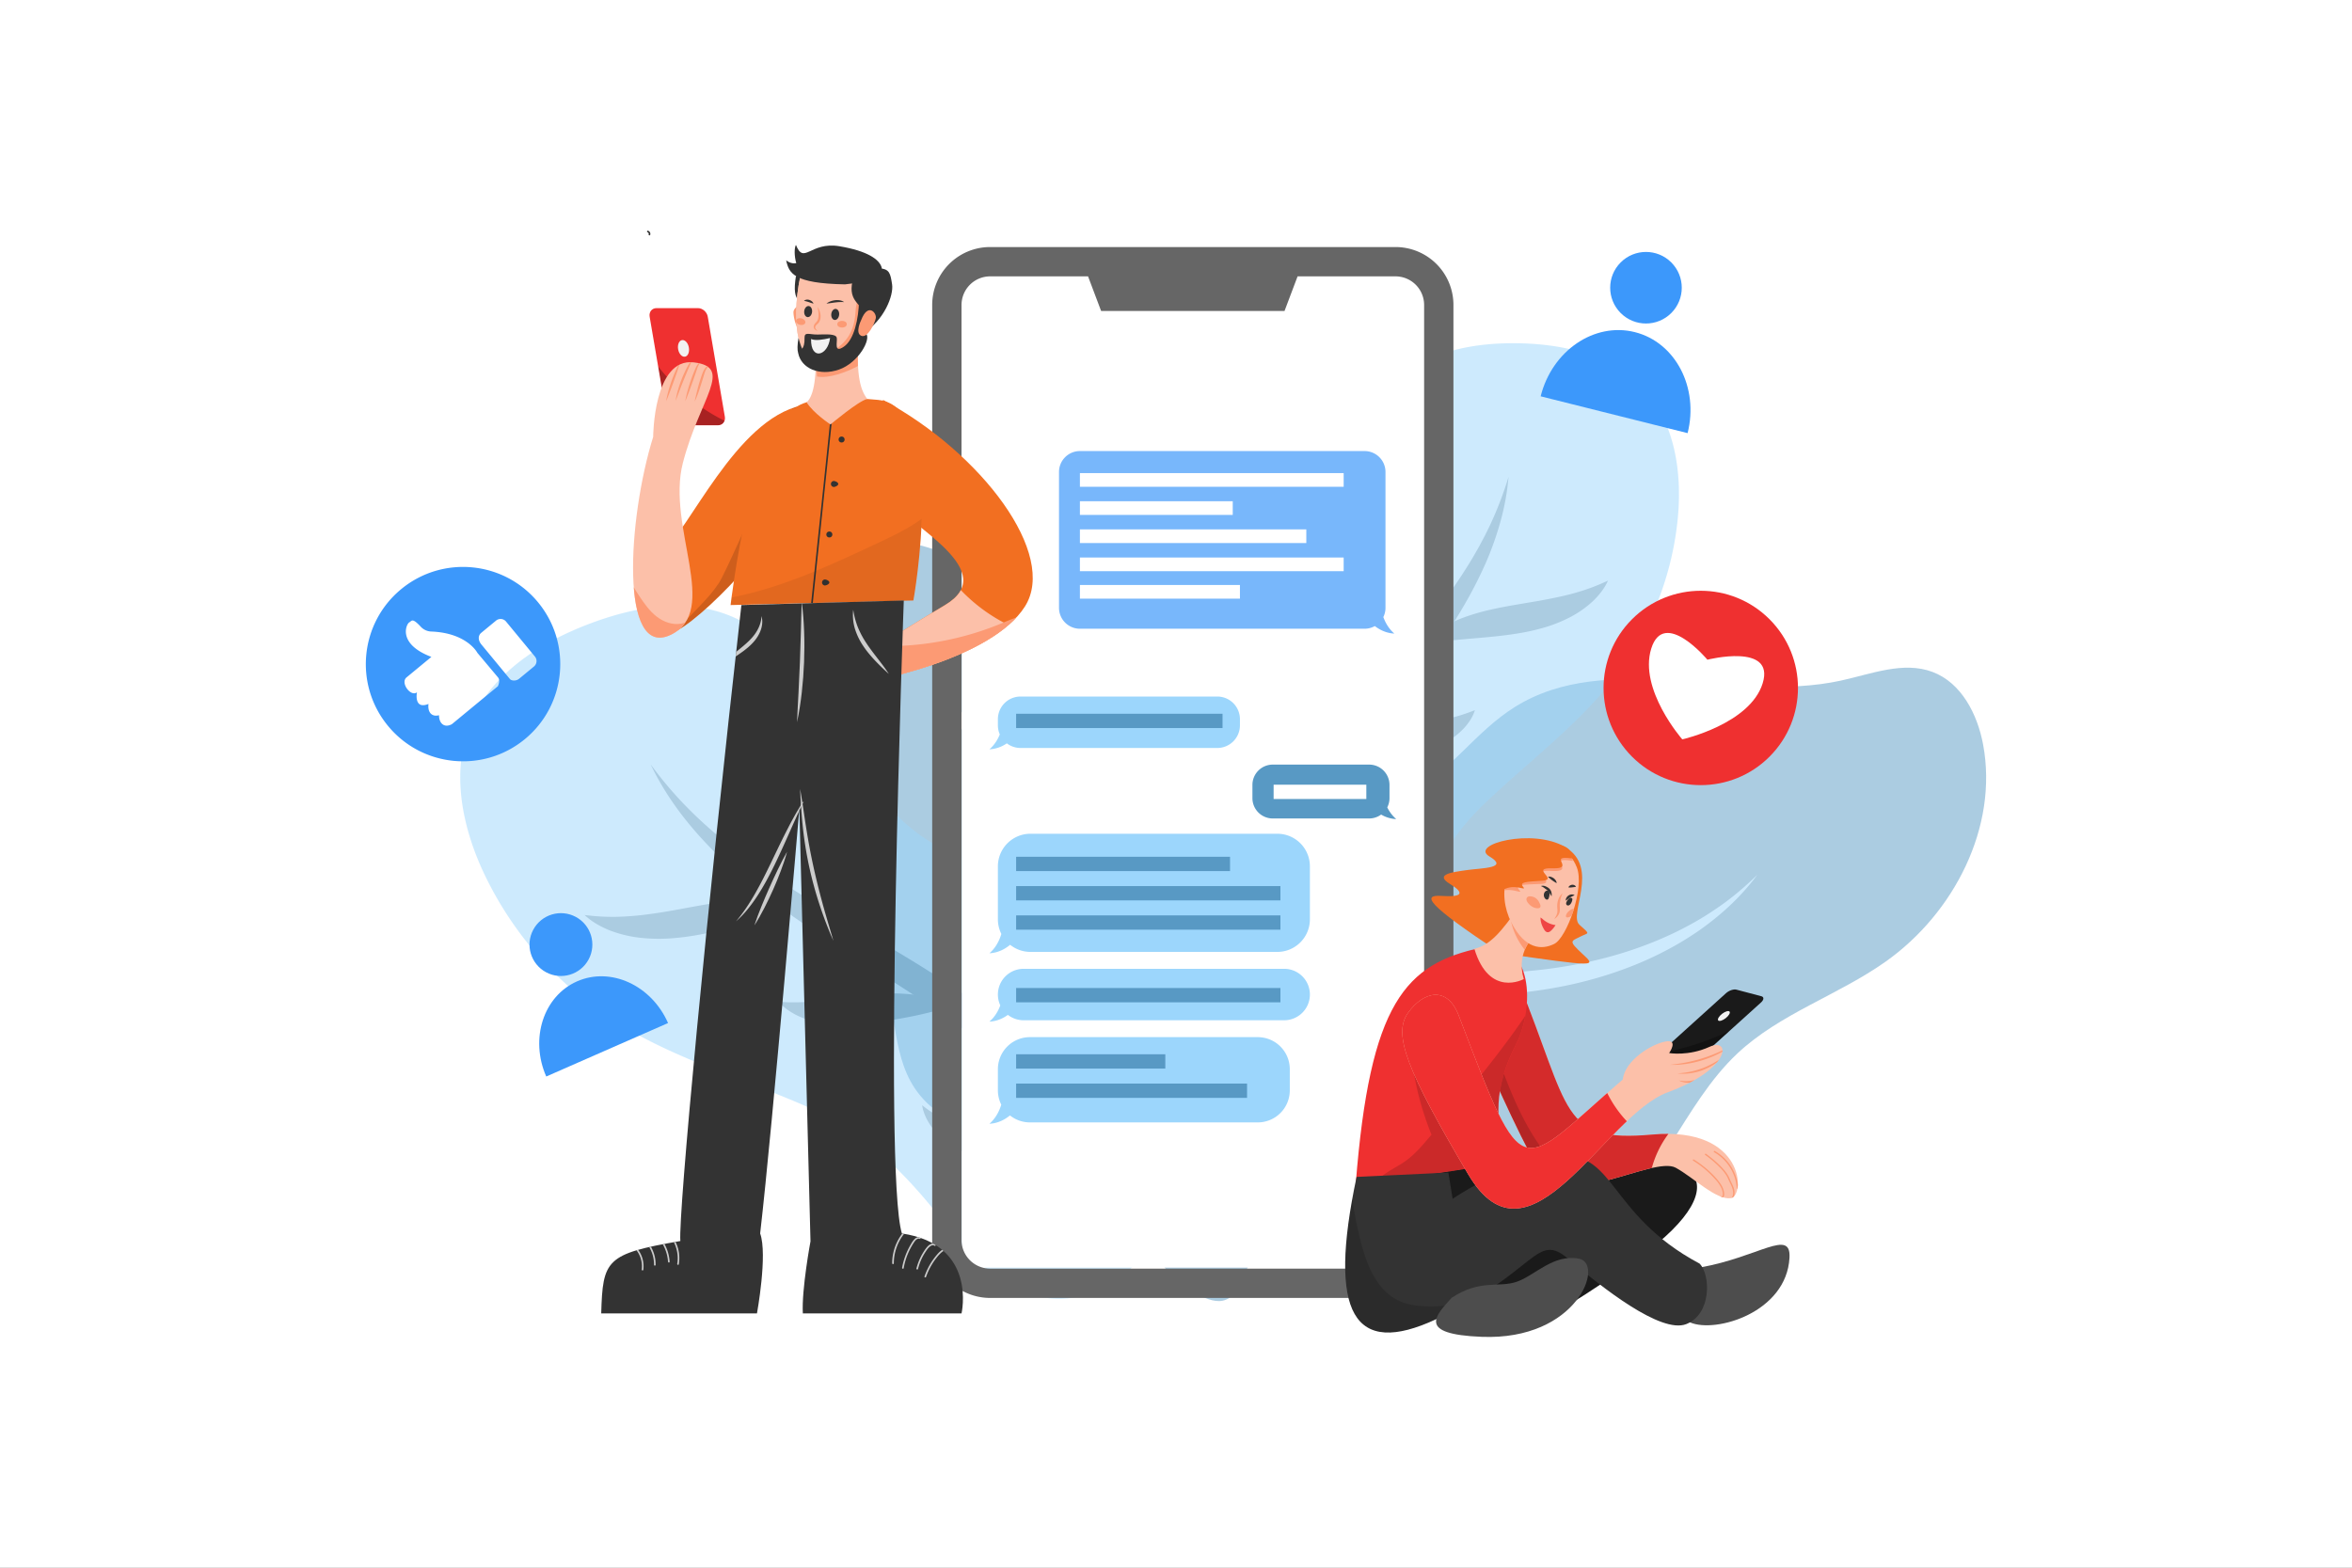 <svg xmlns="http://www.w3.org/2000/svg" xmlns:xlink="http://www.w3.org/1999/xlink" viewBox="0 0 4680 3120"><rect x="0" y="0" width="4680" height="3120" fill="#808080" stroke="none"/><defs><style>.cls-1{fill:none;}.cls-2{fill:#5899c4;}.cls-3{fill:#fcc0a9;}.cls-4{fill:#f26f21;}.cls-5{fill:#ef3030;}.cls-6{fill:#333;}.cls-7{fill:#9cd6fc;}.cls-8{fill:#1a1a1a;}.cls-9{opacity:0.6;}.cls-10{clip-path:url(#clip-path);}.cls-11{fill:#fff;}.cls-12{opacity:0.5;}.cls-13{clip-path:url(#clip-path-2);}.cls-14{clip-path:url(#clip-path-3);}.cls-15{clip-path:url(#clip-path-4);}.cls-16{fill:#006837;}.cls-17{clip-path:url(#clip-path-5);}.cls-18{fill:#666;}.cls-19{fill:#78b7fb;}.cls-20{clip-path:url(#clip-path-6);}.cls-21{opacity:0.3;}.cls-22{fill:#f2f2f2;}.cls-23{fill:#4d4d4d;}.cls-24{clip-path:url(#clip-path-7);}.cls-25{fill:#d42b2b;}.cls-26{fill:#fc9a74;}.cls-27{opacity:0.15;}.cls-28{clip-path:url(#clip-path-8);}.cls-29{clip-path:url(#clip-path-9);}.cls-30{clip-path:url(#clip-path-10);}.cls-31{clip-path:url(#clip-path-11);}.cls-32{fill:#ef4444;}.cls-33{clip-path:url(#clip-path-12);}.cls-34{clip-path:url(#clip-path-13);}.cls-35{clip-path:url(#clip-path-14);}.cls-36{clip-path:url(#clip-path-15);}.cls-37{clip-path:url(#clip-path-16);}.cls-38{opacity:0.07;}.cls-39{clip-path:url(#clip-path-17);}.cls-40{fill:#ccc;}.cls-41{fill:#3c98fb;}</style><clipPath id="clip-path"><rect class="cls-1" x="623.95" y="-2573.65" width="2926.82" height="1873.14"/></clipPath><clipPath id="clip-path-2"><path class="cls-2" d="M2371,2571.22c34.88,14.73,76.09,44.55,104.45-32.37,83-225.1,501.5,36.92,702.09-94.69,125.14-82.1,170.46-245.28,279.63-347.68,84.55-79.3,200.3-115.71,294.92-182.69,136-96.29,224.4-268,193.94-431.8-11.23-60.41-43.09-123-100.58-144.67-58.09-21.91-121.74,3.94-182.39,17.19-215.31,47-462.95-64.15-649.61,53-76.42,48-128.92,128.21-207.1,173.26-104.6,60.27-242.36,50.26-337.61,124.42-113,88-119.33,251.89-149,392-17.75,83.79-47.25,165.92-50.2,251.51S2297,2528.15,2371,2571.22Z"/></clipPath><clipPath id="clip-path-3"><path class="cls-2" d="M2445.37,2282.45c12.56-24.61,36.44-53-18.06-77.74-159.49-72.24,53.28-363.1-32-516-53.17-95.41-169.56-137-238.35-221.85-53.28-65.72-73.69-151.88-117.46-224.29-62.92-104.09-183.22-177.45-304.1-163.9-44.56,5-91.79,24.89-110.59,65.59-19,41.14-3.54,88.82,2.91,133.67,22.89,159.2-71.07,333.61,4.39,475.64,30.89,58.15,86.53,100.6,115.21,159.88,38.36,79.31,23.82,179.06,72.79,252.3,58.09,86.89,177.07,100.12,277.49,129.1,60.06,17.34,118.28,43.13,180.44,49.79s132-10.53,167.29-62.15Z"/></clipPath><clipPath id="clip-path-4"><path class="cls-7" d="M1921.36,2490.57c-101.69-140.67-189.36-233-319.23-289.63s-268.5-96.31-387.17-173.73a708.31,708.31,0,0,1-250.44-285.86c-45-94.09-68.19-206-28.19-302.36,40.72-98,138.51-160.71,237.88-198.09,88.7-33.37,189.31-51.14,277.26-15.83,183.35,73.63,220.67,328.48,383.74,440.05,88,60.24,203.19,71.33,289.4,134.19,76.27,55.61,120.17,144.57,155.56,232.08,45.14,111.62,81.65,234,54,351.2s-141,221.55-259.35,199.17c-59.24-11.2-108.82-50.63-153.43-91.19"/></clipPath><clipPath id="clip-path-5"><path class="cls-7" d="M2779.7,1932.65c41-146,85.09-248.05,174.52-333.61s191.13-159.82,265.12-259a618.61,618.61,0,0,0,119.25-309.79c8.57-90.71-6.13-189.47-67.94-256.4-62.91-68.14-162-90.06-254.69-90.78-82.78-.65-170.63,15.08-232.1,70.52-128.15,115.58-82,335.77-182.11,476.36-54.05,75.91-145.12,119.68-196.87,197.17-45.79,68.57-55,154.73-57.66,237.14-3.39,105.11,3.53,216.46,61.51,304.2s182.37,139.18,272.63,85.2c45.19-27,74-74.29,98.34-121"/></clipPath><clipPath id="clip-path-6"><path class="cls-8" d="M3357.56,2115.81l-49.68-13.15c-5.51-1.45-5.18-7,.74-12.32l125.85-113.75c5.91-5.35,15.18-8.5,20.69-7l49.69,13.14c5.51,1.46,5.18,7-.74,12.32l-125.85,113.75C3372.34,2114.11,3363.07,2117.26,3357.56,2115.81Z"/></clipPath><clipPath id="clip-path-7"><path class="cls-3" d="M3020.41,1951.37c105.94,260.22,83,323.15,267.53,306.6s185.14,122.64,155.91,126.64-73.27-40.65-109.39-60.53c-44.89-24.71-224.2,88.84-272,5.1s-102.83-213.47-126.19-264.8-23.53-99.08,6.84-118.79S3007.63,1920,3020.41,1951.37Z"/></clipPath><clipPath id="clip-path-8"><path class="cls-5" d="M2949.2,1885.73c102.49-17.83,104.45,120.31,67.61,192.21-43.93,85.74-43.93,152-16,233.57-208.84,38.69-274.51,35.6-303.18,45.08C2725.84,1995.69,2796.09,1917.64,2949.2,1885.73Z"/></clipPath><clipPath id="clip-path-9"><path class="cls-6" d="M2699.35,2342.29c-57.78,272.71-5.78,359.87,158.71,283,201.93-94.37,197.23-175.57,263.3-119.3s183.52,149.08,234,129.23,48.67-98,26.41-120.45c-186.29-99.13-168.07-233-288.3-211.06S2890.49,2386,2890.49,2386l-8.55-52.38Z"/></clipPath><clipPath id="clip-path-10"><path class="cls-3" d="M2902.57,2021.06c133.36,349,116.34,308.08,326.3,127.46,4.93-39.07,57-70.14,84.63-75.63s7.77,22.88,7.77,22.88,38.21,6.83,80.42-12.42,43.76,43.84-83.23,90.53-275.11,369.82-397.18,163-150-278-119.78-320.83S2879.58,1960.89,2902.57,2021.06Z"/></clipPath><clipPath id="clip-path-11"><path class="cls-3" d="M3091.6,1692.16c-105.44,1.53-111.95,89.82-84.55,143.46s60.26,55.43,85.51,43,60.93-111.56,45-152.37S3091.6,1692.16,3091.6,1692.16Z"/></clipPath><clipPath id="clip-path-12"><path class="cls-4" d="M1757,795.85C1954,902,2104.93,1103.51,2039.42,1207s-303.61,153.75-359.37,155.28c-61.32,1.69,87.7-90.86,200.34-158.06S1811.22,1047.53,1773,996.69,1757,795.85,1757,795.85Z"/></clipPath><clipPath id="clip-path-13"><path class="cls-5" d="M1346.12,846.39h82.49c9.15,0,15.28-7.59,13.68-17l-34-199.16c-1.6-9.37-10.31-17-19.46-17h-82.49c-9.15,0-15.27,7.59-13.68,17l34,199.16C1328.26,838.8,1337,846.39,1346.12,846.39Z"/></clipPath><clipPath id="clip-path-14"><path class="cls-4" d="M1594.88,807c-131.19,28-224.44,250.56-276.42,289.56s-39.7,196.05,29.32,158.15,231.16-216,247.1-295.92S1594.88,807,1594.88,807Z"/></clipPath><clipPath id="clip-path-15"><path class="cls-3" d="M1299.67,869.51c-51.06,164.06-66.41,441.6,34.32,394.21s-8.52-214.31,24.91-342.88,101.86-190.21,21.56-199.66S1299.67,869.51,1299.67,869.51Z"/></clipPath><clipPath id="clip-path-16"><path class="cls-4" d="M1583.51,811.38c-87.16,27-129.81,392.82-129.81,392.82l363.78-9.11s69.31-385.57-70.52-399.24S1583.51,811.38,1583.51,811.38Z"/></clipPath><clipPath id="clip-path-17"><path class="cls-6" d="M1475.22,1204.2c-69.61,615.85-125.66,1212.36-121.47,1265.68-148,25.56-154.41,37.26-157.45,144.11h309.92s21.5-117.19,6.34-159.16c25.36-219.93,78-845.32,78-845.32l22.16,860.94s-17.92,96.17-15.22,143.54h315.75s31.91-137.07-118.67-159.16c-37.6-124.21,3.78-1259.74,3.78-1259.74Z"/></clipPath></defs><title>05</title><g id="_2" data-name="2"><g class="cls-9"><g class="cls-10"><path class="cls-7" d="M2688.19,113.15q-.69-32.9-.87-65.76t-.16-65.72l.13-65.68.16-32.84.24-32.83.62-65.64c.14-21.88.45-43.75.7-65.63l1.8-131.21,1.22-65.59q.51-32.79,1.27-65.57l3.45-131.13,1-32.78c.33-10.93.7-21.85.93-32.78l1.54-65.57c.47-21.85,1.08-43.71,1.25-65.57l.7-65.57c.29-21.86.21-43.72.22-65.57v-65.57l-.66-65.56-.34-32.78-.72-32.76-.63-32.77-.32-16.39c-.1-5.46-.2-10.92-.4-16.38l-2.14-65.49c-.19-5.46-.33-10.93-.57-16.38l-.78-16.36-1.57-32.72-.78-16.36-.39-8.18-.2-4.09-.27-4.08-2.15-32.67-2.1-32.69c-.15-2.72-.4-5.44-.63-8.15l-.7-8.15-1.4-16.31-2.79-32.61-.36-4.08-.45-4.06-.91-8.12-1.82-16.25-3.67-32.51-4.13-32.58-8.13-65.17q-8-65.19-15.6-130.44-3.74-32.62-7.23-65.29-1.74-16.34-3.39-32.67c-1.07-10.91-2.15-21.78-3-32.77a2,2,0,0,1,1.81-2.12,2,2,0,0,1,2.12,1.75v0c1.2,10.81,2.64,21.68,4.08,32.51s3,21.67,4.47,32.51q4.6,32.49,9.43,65,9.54,64.93,19.55,129.82l10,64.88,5,32.44,4.6,32.62,2.29,16.32,1.14,8.17.57,4.08.47,4.09,3.72,32.72,1.86,16.36.93,8.18c.31,2.73.64,5.46.86,8.19l3,32.77,3,32.79.37,4.1.3,4.1.6,8.2,1.19,16.41L2718-1364l1.19,16.41c.38,5.47.65,10.94,1,16.42l3.78,65.68c.34,5.47.57,11,.81,16.42l.72,16.43,1.46,32.85,1.38,32.86,1,32.86,2,65.74,1.34,65.73c.43,21.91,1,43.83,1.11,65.74l.8,65.74c.1,11,.38,21.91.41,32.87l.23,32.87.56,65.74c.13,11,.07,21.91.09,32.87v32.87q-.08,32.86-.28,65.73c-.25,21.91-.67,43.82-1.13,65.72s-1,43.8-1.65,65.7-1.62,43.79-2.49,65.68l-2.9,65.65c-.49,10.95-1.12,21.88-1.7,32.82l-1.81,32.81c-1.28,21.87-2.49,43.74-3.88,65.61-.69,10.93-1.3,21.86-2.09,32.79l-2.33,32.78-2.42,32.77L2710.64-83,2708-50.28c-.87,10.92-1.88,21.83-2.84,32.75q-3,32.73-6.17,65.46t-6.89,65.41a2,2,0,0,1-3.94-.18Z"/></g></g></g><g id="_5" data-name="5"><rect class="cls-11" width="4680" height="3120"/><g class="cls-12"><path class="cls-2" d="M2371,2571.22c34.88,14.73,76.09,44.55,104.45-32.37,83-225.1,501.5,36.92,702.09-94.69,125.14-82.1,170.46-245.28,279.63-347.68,84.55-79.3,200.3-115.71,294.92-182.69,136-96.29,224.4-268,193.94-431.8-11.23-60.41-43.09-123-100.58-144.67-58.09-21.91-121.74,3.94-182.39,17.19-215.31,47-462.95-64.15-649.61,53-76.42,48-128.92,128.21-207.1,173.26-104.6,60.27-242.36,50.26-337.61,124.42-113,88-119.33,251.89-149,392-17.75,83.79-47.25,165.92-50.2,251.51S2297,2528.15,2371,2571.22Z"/><g class="cls-13"><path class="cls-7" d="M2189.5,2574.27c15-7.75,30.1-15.28,44.67-23.54a425.61,425.61,0,0,0,42-27,522.14,522.14,0,0,0,74-66.08q17-18.12,32.66-37.4t30.51-39.31q14.74-20.1,29-40.68c9.48-13.72,18.73-27.65,28-41.59l27.81-42c9.31-14.08,18.76-28.17,28.42-42.15,19.35-27.95,39.54-55.6,61.49-82.18s45.57-52.14,71.68-75.54a509.3,509.3,0,0,1,41.07-33.16,438.18,438.18,0,0,1,45-28.51,385.17,385.17,0,0,1,48.62-22.47c4.19-1.54,8.37-3.14,12.58-4.6l12.71-4.07,3.17-1,3.2-.9,6.4-1.77,6.39-1.76c2.13-.61,4.28-1,6.42-1.57,34.27-8.35,68.71-12.9,102.65-16.26s67.49-5.52,100.48-8.8c16.51-1.6,32.8-3.59,49.12-6,4.07-.63,8.16-1.17,12.22-1.87l12.19-2,12.16-2.24c4.06-.71,8.09-1.59,12.14-2.38,64.63-13,128-33.27,187.59-62.11,14.91-7.2,29.53-15,43.9-23.33s28.33-17.37,42-26.85l5.12-3.59,2.56-1.8,2.51-1.86,10.05-7.47,9.88-7.72c3.3-2.57,6.46-5.31,9.71-8,12.88-10.72,25.28-22.08,37.34-33.9a463.44,463.44,0,0,1-32.56,39l-4.38,4.62c-1.47,1.53-2.91,3.1-4.43,4.58l-9.05,9c-6.16,5.86-12.4,11.67-18.86,17.24-12.83,11.23-26.26,21.81-40.12,31.84s-28.28,19.28-43,28.11a674.07,674.07,0,0,1-92.27,45.49,783.46,783.46,0,0,1-97.94,32c-4.17,1-8.32,2.16-12.51,3.12l-12.56,2.93-12.61,2.7c-4.2.92-8.43,1.68-12.64,2.53-16.87,3.22-33.91,6-50.85,8.29s-33.82,4.3-50.57,6.13l-25,2.81-12.46,1.4-12.38,1.5c-16.46,2.1-32.85,4.17-48.92,7s-32,5.83-47.52,10c-1.94.5-3.92.92-5.83,1.49l-5.76,1.64-5.76,1.64-2.88.83-2.82.93-11.31,3.72c-3.73,1.33-7.4,2.79-11.1,4.17a342.38,342.38,0,0,0-42.93,20,399.25,399.25,0,0,0-40.36,25.42c-13,9.25-25.58,19.31-37.75,29.92-24.32,21.25-46.94,44.85-68.46,69.69s-41.93,51-61.87,77.71c-10,13.36-19.84,26.85-29.71,40.44s-19.8,27.26-29.88,40.85-20.32,27.12-30.76,40.53-21.1,26.72-32.18,39.71-22.37,25.82-34.22,38.2-24,24.42-36.8,35.89-26,22.42-39.8,32.59a440.94,440.94,0,0,1-43,28.14,385.51,385.51,0,0,1-45.93,22.49C2221.46,2563.37,2205.52,2568.94,2189.5,2574.27Z"/></g></g><g class="cls-12"><path class="cls-2" d="M2445.37,2282.45c12.56-24.61,36.44-53-18.06-77.74-159.49-72.24,53.28-363.1-32-516-53.17-95.41-169.56-137-238.35-221.85-53.28-65.72-73.69-151.88-117.46-224.29-62.92-104.09-183.22-177.45-304.1-163.9-44.56,5-91.79,24.89-110.59,65.59-19,41.14-3.54,88.82,2.91,133.67,22.89,159.2-71.07,333.61,4.39,475.64,30.89,58.15,86.53,100.6,115.21,159.88,38.36,79.31,23.82,179.06,72.79,252.3,58.09,86.89,177.07,100.12,277.49,129.1,60.06,17.34,118.28,43.13,180.44,49.79s132-10.53,167.29-62.15Z"/><g class="cls-14"><path class="cls-2" d="M2438,2414.74c-4.92-14.5-9.84-29-15.91-43.08-38.13-88.25-117.45-150.53-192.28-210.9S2078.23,2033.18,2049,1941.58c-20.08-63-15.29-130.79-19.07-196.82-6.83-119.27-45.36-241-129.77-325.6"/><path class="cls-11" d="M2427.39,2418.34c-4.76-14-9.68-28.57-15.58-42.22-36-83.25-110.58-143.39-182.74-201.56l-6.28-5c-76.9-62-154.48-130.47-184.46-224.51-15.43-48.4-16.65-99.52-17.82-149-.4-16.66-.81-33.9-1.77-50.63-7.5-131.06-52.43-244.11-126.5-318.31l15.9-15.88c41.21,41.28,73.69,93,96.55,153.76,20.53,54.59,32.81,114.86,36.49,179.14,1,17.11,1.39,34.54,1.8,51.39,1.13,47.85,2.31,97.33,16.76,142.66,28.09,88.11,102.92,154,177.16,213.84l6.27,5.06c74.29,59.87,151.1,121.79,189.27,210.14,6.26,14.49,11.33,29.45,16.24,43.92Z"/></g></g><g class="cls-12"><path class="cls-7" d="M1921.36,2490.57c-101.69-140.67-189.36-233-319.23-289.63s-268.5-96.31-387.17-173.73a708.31,708.31,0,0,1-250.44-285.86c-45-94.09-68.19-206-28.19-302.36,40.72-98,138.51-160.71,237.88-198.09,88.7-33.37,189.31-51.14,277.26-15.83,183.35,73.63,220.67,328.48,383.74,440.05,88,60.24,203.19,71.33,289.4,134.19,76.27,55.61,120.17,144.57,155.56,232.08,45.14,111.62,81.65,234,54,351.2s-141,221.55-259.35,199.17c-59.24-11.2-108.82-50.63-153.43-91.19"/><g class="cls-15"><path class="cls-2" d="M1294.6,1521.23a784.22,784.22,0,0,0,64.25,77c11.53,12,23.31,23.69,35.49,34.94s24.55,22.24,37.31,32.78c25.49,21.11,51.94,41,79.09,59.92s55,36.95,83.24,54.47c56.5,35,114.53,68.16,172.42,102.52s115.68,69.93,171.22,109.86q20.81,15,41.13,30.82t39.89,32.74c13,11.28,25.85,22.87,38.28,34.87,3.15,2.95,6.18,6,9.25,9.06l9.17,9.13,9,9.31c3,3.12,6,6.2,8.88,9.4,5.82,6.35,11.71,12.63,17.35,19.13l8.51,9.7,8.32,9.85c5.59,6.53,11,13.24,16.34,19.91,2.73,3.32,5.31,6.74,8,10.11l7.88,10.16q31.1,41,58.53,84.17c18.35,28.74,35.44,58.15,51.64,88s31.43,60,45.85,90.62l5.37,11.47,5.29,11.51q5.3,11.49,10.42,23.07l10.14,23.18q5,11.61,9.87,23.28c13,31.09,25.47,62.39,37.13,94-17.4-28.88-34.31-58-51.33-86.93l-12.78-21.69L2316.84,2526c-8.61-14.38-17.13-28.79-25.92-43-34.76-57.13-71-113.09-109.9-166.59-19.53-26.7-39.73-52.8-60.8-78l-8-9.4c-2.67-3.12-5.29-6.28-8-9.34-5.46-6.13-10.77-12.39-16.34-18.4l-8.27-9.09-8.42-8.93c-5.55-6-11.33-11.81-17-17.67-2.82-2.95-5.77-5.78-8.68-8.65l-8.71-8.61-8.88-8.42c-3-2.8-5.89-5.64-8.93-8.35q-18-16.57-36.76-32.29t-38.28-30.75q-19.47-15.06-39.55-29.45c-53.5-38.51-109.61-74.23-166.18-110.1s-113.66-71.92-169-111.31c-27.66-19.68-54.82-40.24-81.09-62a961.83,961.83,0,0,1-75.41-69.2c-11.85-12.29-23.41-24.86-34.43-37.88s-21.62-26.37-31.58-40.17A559.3,559.3,0,0,1,1294.6,1521.23Z"/><path class="cls-2" d="M1610.33,1821.24a135.38,135.38,0,0,0-28.31-2.16,194.38,194.38,0,0,0-26.87,2.89c-8.85,1.55-17.62,3.46-26.5,5.6s-17.9,4.42-26.82,6.66c-17.9,4.58-35.83,9.24-54.08,13.7s-36.78,8.68-55.77,12.17a510.8,510.8,0,0,1-58.26,7.51,341.2,341.2,0,0,1-60.08-1.27,247.32,247.32,0,0,1-59-14.12,186.55,186.55,0,0,1-27.28-13.22,138.33,138.33,0,0,1-24.09-17.86c10,1,19.45,2.23,28.92,2.68,9.37.73,18.69.8,27.8.91,18.33-.12,36.26-1.37,54.11-3.22,17.87-2,35.64-4.62,53.46-7.62s35.87-6.51,54.18-9.81,37-6.58,56-9.17a533.73,533.73,0,0,1,58.16-5c2.45-.08,4.93-.09,7.4-.1s4.92,0,7.4,0c5,.13,9.87.2,14.91.52a214,214,0,0,1,30.34,3.75,132.1,132.1,0,0,1,29.54,9.51C1594.85,1808.08,1603.53,1813.91,1610.33,1821.24Z"/><path class="cls-16" d="M1724.16,1883.51c-1.93-2.45-3.76-5-5.6-7.52s-3.4-5.25-5-7.92-3.06-5.47-4.57-8.23-2.77-5.63-4.13-8.47a235.11,235.11,0,0,1-12.6-35.49c-6.59-24.22-9.91-48.91-12.42-73.21s-4.09-48.37-6.6-72.2c-1.25-11.93-2.77-23.8-4.72-35.69l-1.55-8.92c-.57-3-1.2-5.94-1.73-8.95s-1.3-6-1.93-9-1.43-6-2-9.07c1.86,2.5,3.62,5.08,5.39,7.67s3.26,5.33,4.84,8,2.92,5.53,4.37,8.32,2.63,5.69,3.94,8.56a245,245,0,0,1,12,35.64c6.25,24.26,9.42,48.91,11.9,73.16s4.2,48.26,7,72c1.4,11.88,3.13,23.7,5.34,35.54l1.75,8.87c.64,3,1.34,5.9,2,8.9s1.46,5.92,2.17,8.92S1723.45,1880.44,1724.16,1883.51Z"/><path class="cls-2" d="M1899.11,1999.62c-7.41,3-14.76,5.38-22.07,7.68s-14.58,4.27-21.82,6.16-14.46,3.63-21.65,5.25-14.36,3.15-21.52,4.58c-14.31,2.88-28.57,5.35-42.82,7.57-3.56.59-7.12,1.09-10.68,1.62s-7.11,1-10.7,1.53-7.21.94-10.83,1.43l-11,1.27a434.3,434.3,0,0,1-45.1,2.74,269.55,269.55,0,0,1-46.7-3.57,196.68,196.68,0,0,1-23.35-5.4,160.35,160.35,0,0,1-22.6-8.5,133.1,133.1,0,0,1-20.85-12.11,95.89,95.89,0,0,1-17.69-16.08c8,.45,15.53.92,22.91,1s14.54.06,21.6-.21c14.1-.54,27.82-2,41.54-3.56s27.48-3.62,41.45-5.55,28.19-3.89,42.73-5.42l11-1.08c3.69-.29,7.38-.64,11.11-.88,7.46-.51,15-.89,22.52-1a408.65,408.65,0,0,1,45.19,1.56,351.7,351.7,0,0,1,45,6.93q11.19,2.48,22.29,5.86A193.06,193.06,0,0,1,1899.11,1999.62Z"/><path class="cls-16" d="M2028.06,2101a91,91,0,0,1-11.64-18.12,131,131,0,0,1-7.57-20.46,195.46,195.46,0,0,1-4.38-21.31c-.51-3.55-1-7.14-1.33-10.7s-.74-7.12-1-10.67l-.71-10.58-.56-10.5-.53-10.37c-.22-3.43-.43-6.86-.61-10.28-.92-13.7-2-27.37-3.45-41s-3.16-27.24-5.14-40.83-4.3-27.15-6.74-40.73-5.29-27.14-8.16-40.78l-2.24-10.23c-.67-3.44-1.53-6.83-2.26-10.26-1.45-6.89-3.13-13.71-4.46-20.73,3.81,6,7.45,12.12,10.72,18.41,3.42,6.25,6.39,12.68,9.42,19.13a400,400,0,0,1,15.23,39.86,419,419,0,0,1,10.86,41.36c2.89,14,5,28.11,6.58,42.3s2.21,28.49,2.31,42.76c0,7.14-.12,14.29-.44,21.33s-.72,14-1.06,20.91l-.49,10.32c-.08,1.72-.14,3.43-.17,5.13l-.16,5.13c-.11,6.82,0,13.61.29,20.41a190.21,190.21,0,0,0,2.33,20.31A162.1,162.1,0,0,0,2028.06,2101Z"/><path class="cls-2" d="M2186.58,2280.56c-7.83,3.33-15.67,5.93-23.52,8.39s-15.7,4.55-23.56,6.48c-15.71,3.84-31.44,6.92-47.19,9.34-7.87,1.24-15.73,2.27-23.65,3.21-4,.42-7.94.91-11.95,1.24l-6,.54-6,.42c-8.1.54-16.26.86-24.52.89-4.12.06-8.29-.09-12.44-.15-2.08-.06-4.17-.19-6.26-.28s-4.19-.22-6.29-.37a256.52,256.52,0,0,1-50.62-8.5c-4.19-1.25-8.35-2.4-12.53-3.95l-3.13-1.09c-1-.36-2.08-.73-3.1-1.17l-6.14-2.49a179.48,179.48,0,0,1-23.54-12.17l-2.82-1.72-2.76-1.86c-1.83-1.25-3.66-2.47-5.46-3.76-3.52-2.72-7.06-5.3-10.36-8.29-3.38-2.82-6.52-6-9.62-9.09-.79-.76-1.51-1.61-2.26-2.42s-1.47-1.64-2.2-2.48l-2.16-2.48c-.71-.83-1.38-1.72-2.06-2.59-1.33-1.76-2.68-3.47-4-5.24s-2.45-3.65-3.62-5.49c-.57-.94-1.2-1.81-1.72-2.78l-1.59-2.87c-.51-1-1-1.9-1.54-2.86s-1-1.91-1.44-2.91c-.89-2-1.77-4-2.58-5.95-.43-1-.77-2-1.12-3s-.7-2-1-3l-1-3.05c-.31-1-.53-2.07-.76-3.11-.46-2.1-.9-4.17-1.23-6.25,1.76,1.26,3.41,2.54,5,3.79.84.62,1.58,1.28,2.42,1.87l2.51,1.76c1.66,1.16,3.17,2.39,4.87,3.45s3.31,2.16,4.93,3.22c.78.55,1.62,1.05,2.46,1.53l2.48,1.49c1.64,1,3.22,2,4.93,2.85s3.3,1.82,4.92,2.71l5,2.49c.83.4,1.62.85,2.46,1.23l2.53,1.13c1.7.73,3.28,1.57,5,2.25s3.37,1.39,5,2.08l1.24.53,1.29.46,2.53,1c3.32,1.33,6.77,2.43,10.11,3.6,1.69.57,3.41,1.07,5.1,1.6l2.53.81,2.57.72,5.11,1.44,5.14,1.29c1.69.46,3.42.84,5.14,1.23s3.42.8,5.15,1.15c6.88,1.46,13.73,2.58,20.78,3.7,14.1,2,28.42,3.46,43.14,4.51,7.34.56,14.78,1,22.32,1.43l22.84,1.33c7.68.44,15.49,1,23.34,1.58s15.79,1.36,23.7,2.29q23.75,2.68,47.52,7.47c7.93,1.62,15.86,3.45,23.8,5.54S2178.63,2277.54,2186.58,2280.56Z"/></g></g><g class="cls-12"><path class="cls-7" d="M2779.7,1932.65c41-146,85.09-248.05,174.52-333.61s191.13-159.82,265.12-259a618.61,618.61,0,0,0,119.25-309.79c8.57-90.71-6.13-189.47-67.94-256.4-62.91-68.14-162-90.06-254.69-90.78-82.78-.65-170.63,15.08-232.1,70.52-128.15,115.58-82,335.77-182.11,476.36-54.05,75.91-145.12,119.68-196.87,197.17-45.79,68.57-55,154.73-57.66,237.14-3.39,105.11,3.53,216.46,61.51,304.2s182.37,139.18,272.63,85.2c45.19-27,74-74.29,98.34-121"/><g class="cls-17"><path class="cls-2" d="M3001.67,949.13a484.28,484.28,0,0,1-15.66,87.43,617.12,617.12,0,0,1-29.88,84.38,840.1,840.1,0,0,1-40.63,79.88c-14.85,25.88-30.8,51.09-47.48,75.65-66.7,98.35-143.13,187.65-207.35,282.84-4,6-8.1,11.85-11.93,17.89l-5.83,9c-1.94,3-3.93,6-5.76,9l-11.29,18.18-10.79,18.41c-14.11,24.65-27.27,49.73-39,75.66-2.91,6.49-5.91,12.94-8.66,19.51l-4.22,9.82-4.06,9.9c-5.4,13.2-10.47,26.57-15.41,40-9.74,26.93-18.53,54.3-26.62,82-16.05,55.41-29.2,112-40.94,169.25-3,14.28-5.79,28.64-8.65,43l-8.36,43.17c-5.52,28.83-10.93,57.73-16.9,86.62-.37-29.49.1-58.94,1.12-88.39.46-14.74,1.23-29.45,2-44.19q.6-11,1.42-22.09l.78-11,.86-11c2.4-29.45,5.57-58.9,9.72-88.29s9.16-58.73,15.44-87.91,13.66-58.21,22.36-87l3.39-10.75c1.15-3.58,2.23-7.17,3.46-10.73,2.39-7.13,4.76-14.27,7.37-21.34l3.84-10.62,4-10.57c2.67-7,5.6-14,8.45-21s6-13.88,9-20.81l4.78-10.3c1.59-3.43,3.15-6.87,4.85-10.26,3.34-6.8,6.64-13.63,10.24-20.28l5.3-10c1.77-3.34,3.51-6.71,5.4-10,14.58-26.5,30.69-51.93,47.42-76.76l6.3-9.3,6.45-9.16c4.32-6.08,8.54-12.26,13-18.22s8.79-12,13.24-18l13.44-17.77q27.12-35.26,55.16-69.34c37.25-45.54,74.9-90,110.88-135.54s69.89-92.16,99.37-141.81l10.74-18.78,1.35-2.36,1.26-2.39,2.51-4.79,5.1-9.57,2.56-4.78,2.38-4.87L2962,1051l2.38-4.89c.8-1.63,1.62-3.25,2.33-4.91l4.44-9.92A714.68,714.68,0,0,0,3001.67,949.13Z"/><path class="cls-2" d="M2833.14,1290.19a69.73,69.73,0,0,1,14.52-22.76,114.85,114.85,0,0,1,21.25-17.49,183.36,183.36,0,0,1,23.77-12.85c4-1.88,8-3.48,12.07-5.17,2-.84,4.05-1.57,6.08-2.35s4.06-1.55,6.1-2.26a437.09,437.09,0,0,1,49.23-14c16.38-3.74,32.63-6.76,48.62-9.53l47.18-8c15.44-2.76,30.71-5.76,45.93-9.18s30.24-7.55,45.42-12.52c7.5-2.61,15.22-5.22,22.82-8.39,7.78-3,15.32-6.6,23.52-10.12a115.08,115.08,0,0,1-13.75,22.69,159.45,159.45,0,0,1-18.08,19.78,210.28,210.28,0,0,1-44,30.48,288.31,288.31,0,0,1-49.08,19.8,423.81,423.81,0,0,1-50.22,11.62c-16.66,2.86-33.15,4.93-49.45,6.63s-32.37,3.1-48.41,4.44l-24,2.14c-7.91.73-15.66,1.6-23.39,2.75a178.52,178.52,0,0,0-23,4.93A122.75,122.75,0,0,0,2833.14,1290.19Z"/><path class="cls-16" d="M2758.57,1375.52c-.35-2.72-.58-5.41-.82-8.08s-.63-5.33-.9-8-.72-5.26-1.08-7.88l-1.24-7.8c-1.75-10.37-3.9-20.58-6.33-30.75-4.8-20.33-10.63-40.51-15.93-61.16s-10.06-41.8-12.28-63.56a214.1,214.1,0,0,1-.93-32.83c.21-2.75.41-5.48.66-8.2s.67-5.45,1.08-8.15,1-5.38,1.54-8.05,1.33-5.3,2.11-7.91c.42,2.71.73,5.39,1.05,8.06s.78,5.31,1.12,7.94.85,5.25,1.28,7.86l1.42,7.79c2,10.33,4.3,20.52,6.87,30.68,5.08,20.3,11,40.48,16.34,61.19s9.92,41.93,11.86,63.76a205.18,205.18,0,0,1,.36,32.89c-.27,2.74-.53,5.47-.84,8.19s-.8,5.43-1.27,8.12-1.14,5.36-1.75,8S2759.41,1372.94,2758.57,1375.52Z"/><path class="cls-2" d="M2650.09,1523.41a157.79,157.79,0,0,1,15.26-14.26q7.93-6.53,16.27-12.25a281.82,281.82,0,0,1,34.56-20.26,323.65,323.65,0,0,1,36.52-15.48c6.2-2.22,12.51-4.24,18.79-6.1,3.14-.94,6.27-1.78,9.38-2.66l9.32-2.43c12.37-3.13,24.58-5.74,36.58-8.22s23.83-4.79,35.55-7.27,23.39-5.11,35.25-8.46c5.93-1.68,11.94-3.52,18.08-5.62s12.39-4.47,19.12-7a80.69,80.69,0,0,1-9,19.29,113.31,113.31,0,0,1-13.13,16.93,137.51,137.51,0,0,1-15.85,14.4,166.73,166.73,0,0,1-17.52,12,225.77,225.77,0,0,1-37.32,17.65,352.22,352.22,0,0,1-37.89,11.55l-9.37,2.24c-3.12.68-6.22,1.41-9.3,2.06-6.17,1.29-12.28,2.56-18.47,3.7-12.34,2.34-24.79,4.41-37.44,6.09s-25.48,3-38.61,3.91c-6.57.41-13.22.69-20,.79S2657.23,1524.05,2650.09,1523.41Z"/><path class="cls-16" d="M2574.9,1645.39a139.83,139.83,0,0,0-1.71-18.18,161.9,161.9,0,0,0-4.21-17.35c-1.76-5.67-3.75-11.26-5.9-16.82l-1.68-4.15c-.53-1.39-1.1-2.78-1.68-4.17l-3.51-8.31-3.59-8.37c-1.21-2.79-2.37-5.62-3.56-8.46s-2.4-5.69-3.49-8.6l-3.3-8.75c-4.19-11.74-7.95-23.65-11-35.75s-5.47-24.35-7.34-36.67c-.45-3.08-.82-6.18-1.23-9.27-.19-1.54-.43-3.08-.57-4.63l-.44-4.66c-.26-3.1-.63-6.19-.8-9.3l-.52-9.32a348.27,348.27,0,0,1,.49-37.27c.54-6.2,1-12.37,2-18.52s1.93-12.26,3.24-18.32c1,6.15,1.7,12.26,2.59,18.34s1.68,12.12,2.48,18.15c1.75,12,3.58,24,5.59,35.89,1.08,5.94,2.08,11.87,3.23,17.77q.83,4.42,1.72,8.84c.6,2.94,1.16,5.89,1.79,8.82s1.25,5.87,1.88,8.8,1.34,5.84,2,8.76l1,4.38,1.08,4.36c.71,2.91,1.38,5.83,2.13,8.73l2.25,8.7c.71,2.9,1.59,5.77,2.34,8.67l1.16,4.34,1.25,4.32,2.51,8.63,2.6,8.62,2.68,8.66,2.72,8.77,2.6,8.89c.87,3,1.65,6,2.42,9s1.47,6.11,2.13,9.18A171.28,171.28,0,0,1,2579,1608,114.43,114.43,0,0,1,2579,1627,79.63,79.63,0,0,1,2574.9,1645.39Z"/><path class="cls-16" d="M2499,1840.33c6.14-3.34,12.37-6.45,18.61-9.48s12.54-6,18.84-8.84c12.61-5.73,25.32-11.16,38.1-16.41,25.61-10.52,51.41-19.73,75.84-30.76a347.22,347.22,0,0,0,35.44-18.28c5.68-3.41,11.13-7,16.48-10.84,1.36-.93,2.62-2,3.94-3s2.63-2,3.89-3l3.84-3.09,3.72-3.24c19.72-17.41,36.17-38.94,45.33-65.37q-.09,2.61-.24,5.25c-.06.88-.08,1.76-.19,2.63l-.35,2.62-.37,2.62c-.12.88-.23,1.77-.43,2.62-.35,1.74-.75,3.46-1.13,5.21-.17.88-.41,1.73-.66,2.58l-.75,2.57c-.51,1.71-1,3.44-1.64,5.1s-1.24,3.36-1.87,5l-2.16,4.93c-.36.83-.71,1.66-1.12,2.46l-1.24,2.39c-.84,1.59-1.62,3.23-2.52,4.78-1.82,3.11-3.66,6.22-5.71,9.19a144.6,144.6,0,0,1-13.36,17,177.91,177.91,0,0,1-32.79,28.22c-1.49,1-3,2-4.51,2.94s-3,1.91-4.58,2.82-3.07,1.86-4.62,2.75l-4.67,2.63c-6.28,3.39-12.66,6.59-19.13,9.47a410.82,410.82,0,0,1-39.34,15.13c-6.62,2.18-13.23,4.29-19.87,6.26l-9.93,3-10,2.85c-13.3,3.74-26.66,7.32-40.12,10.58-6.74,1.62-13.48,3.2-20.28,4.66S2505.89,1839.18,2499,1840.33Z"/></g></g><rect class="cls-11" x="1913.82" y="550.02" width="920.47" height="1972.78"/><path class="cls-18" d="M2776.81,491.66H1970.12A115.25,115.25,0,0,0,1854.88,606.9v1861a115.25,115.25,0,0,0,115.24,115.24h806.69a115.25,115.25,0,0,0,115.24-115.24V606.9A115.25,115.25,0,0,0,2776.81,491.66ZM2833.7,2467.9a57,57,0,0,1-56.89,56.89H1970.12a57,57,0,0,1-56.89-56.89V606.9A57,57,0,0,1,1970.12,550H2165l26,68.89h364.93l26-68.89h194.89a57,57,0,0,1,56.89,56.88Z"/><path class="cls-19" d="M2774.43,1260.9c-11.13-9.56-17.83-21.69-21.88-32.83a41.33,41.33,0,0,0,4.28-18.37V939.29a41.61,41.61,0,0,0-41.6-41.6H2148.81a41.61,41.61,0,0,0-41.6,41.6V1209.7a41.61,41.61,0,0,0,41.6,41.6h566.42a41.38,41.38,0,0,0,20.36-5.33C2745.05,1253.24,2758.17,1260.19,2774.43,1260.9Z"/><path class="cls-7" d="M2541.62,1659.31H2050.41a64.8,64.8,0,0,0-64.8,64.8v105.6a64.47,64.47,0,0,0,6.87,29c-3.74,12.51-10.71,27.26-23.74,38.45,17.68-.77,31.66-8.93,41.25-16.85a64.5,64.5,0,0,0,40.42,14.17h491.21a64.8,64.8,0,0,0,64.8-64.8v-105.6A64.8,64.8,0,0,0,2541.62,1659.31Z"/><path class="cls-7" d="M2555.22,1928.11H2036.81a51.2,51.2,0,0,0-51.2,51.2h0a51,51,0,0,0,4.79,21.63c-4.07,11-10.73,22.86-21.66,32.25,15.09-.65,27.49-6.7,36.76-13.38a50.94,50.94,0,0,0,31.31,10.7h518.41a51.2,51.2,0,0,0,51.2-51.2h0A51.2,51.2,0,0,0,2555.22,1928.11Z"/><path class="cls-7" d="M2422.12,1386.22H2030.71a45.1,45.1,0,0,0-45.1,45.1v12.21a45,45,0,0,0,3.79,18.1c-4.14,10.23-10.58,21-20.66,29.67a67,67,0,0,0,34.64-11.9,45,45,0,0,0,27.33,9.23h391.41a45.1,45.1,0,0,0,45.1-45.1v-12.21A45.1,45.1,0,0,0,2422.12,1386.22Z"/><path class="cls-7" d="M2502.69,2064.12H2049.35a63.73,63.73,0,0,0-63.74,63.73V2170a63.53,63.53,0,0,0,6.71,28.47c-3.77,12.4-10.72,26.9-23.58,38,17.47-.76,31.34-8.74,40.91-16.57a63.47,63.47,0,0,0,39.7,13.89h453.34a63.73,63.73,0,0,0,63.73-63.74v-42.13A63.73,63.73,0,0,0,2502.69,2064.12Z"/><path class="cls-2" d="M2778.19,1630.16a73.63,73.63,0,0,1-17.81-23.33,40.33,40.33,0,0,0,4.43-18.4v-26.25a40.47,40.47,0,0,0-40.47-40.48h-191.8a40.48,40.48,0,0,0-40.48,40.48v26.25a40.48,40.48,0,0,0,40.48,40.48h191.8a40.29,40.29,0,0,0,23.83-7.77A65.4,65.4,0,0,0,2778.19,1630.16Z"/><rect class="cls-11" x="2148.81" y="941.56" width="524.81" height="27.2"/><rect class="cls-11" x="2148.81" y="997.56" width="304.1" height="27.2"/><rect class="cls-11" x="2148.81" y="1053.56" width="450.49" height="27.2"/><rect class="cls-11" x="2148.81" y="1109.56" width="524.81" height="27.2"/><rect class="cls-11" x="2148.81" y="1164.23" width="318.41" height="27.2"/><rect class="cls-2" x="2021.89" y="1420.51" width="410.69" height="28.46"/><rect class="cls-2" x="2021.89" y="1705.15" width="425.6" height="28.46"/><rect class="cls-2" x="2021.89" y="1763.48" width="525.9" height="28.46"/><rect class="cls-2" x="2021.89" y="1821.81" width="525.9" height="28.46"/><rect class="cls-2" x="2021.89" y="1966.33" width="525.9" height="28.46"/><rect class="cls-2" x="2021.89" y="2098.22" width="296.84" height="28.46"/><rect class="cls-2" x="2021.89" y="2156.51" width="459.49" height="28.46"/><rect class="cls-11" x="2534.24" y="1561.7" width="184.47" height="28.46"/><path class="cls-8" d="M3357.56,2115.81l-49.68-13.15c-5.51-1.45-5.18-7,.74-12.32l125.85-113.75c5.91-5.35,15.18-8.5,20.69-7l49.69,13.14c5.51,1.46,5.18,7-.74,12.32l-125.85,113.75C3372.34,2114.11,3363.07,2117.26,3357.56,2115.81Z"/><g class="cls-20"><g class="cls-21"><path d="M3502.31,2017.74c-75.9,48.74-165.51,79.14-241,81.75,5.11,14.18,19.93,22.88,37.8,27.4s38.76,5.21,59.5,5.87c8.07.26,16.33.49,25.37-1.52,19.68-4.39,38.95-18.35,55.11-32,29-24.53,54.37-51.26,74.65-78.67"/></g><ellipse class="cls-22" cx="3430.16" cy="2022.05" rx="14.32" ry="5.64" transform="translate(-521.43 2511.51) rotate(-37.58)"/></g><path class="cls-23" d="M3382.94,2522.49c117.42-20.91,180.95-78.09,177.78-19.33-5.89,108.89-146.9,150.82-197.87,128.66C3278.83,2595.29,3382.94,2522.49,3382.94,2522.49Z"/><path class="cls-8" d="M3000.82,2311.51c62.34,96.89,56.3,100.91,201.52,30.78s277.44,3.67,57.91,161.35-260.59,152.13-283.08,129.64-76.05-36.21-67.46-86c9.78-56.64-59.06-211.4-59.06-211.4"/><path class="cls-3" d="M3020.41,1951.37c105.94,260.22,83,323.15,267.53,306.6s185.14,122.64,155.91,126.64-73.27-40.65-109.39-60.53c-44.89-24.71-224.2,88.84-272,5.1s-102.83-213.47-126.19-264.8-23.53-99.08,6.84-118.79S3007.63,1920,3020.41,1951.37Z"/><g class="cls-24"><path class="cls-25" d="M3340.41,2233.09a202,202,0,0,0-60.18,130.16c-75-26.4-159.83,12-236.81-8.06-14.81-3.87-29.51-10.18-40-21.36-21.38-22.87-19.35-58-24.3-88.95-7.41-46.26-32.7-87.39-49.84-131s-25.3-95.85.06-135.24c24.83-38.55,83.94-52.09,119.82-23.54,22.34,17.76,32.62,46.72,37.51,74.84s5.53,57.08,13.69,84.42c24.08,80.65,120.49,131.35,200.58,105.49"/><path class="cls-26" d="M3369.12,2310a197.48,197.48,0,0,1,31.21,23.94q7.15,6.74,13.63,14.16a71,71,0,0,1,10.85,15.58,31.81,31.81,0,0,1,3,9.85,18,18,0,0,1,.06,5.23c-.18,1-1.36,3.48-2.72,2.27s-3.28.77-2,1.94c2.38,2.11,5.75.66,6.89-2,1.24-2.94.69-6.75.11-9.79-1.3-6.81-4.9-13-9-18.48-8.66-11.55-19.39-21.82-30.62-30.84a202,202,0,0,0-20.07-14.2c-1.51-.94-2.9,1.44-1.39,2.38Z"/><path class="cls-26" d="M3393.06,2298.58a220.36,220.36,0,0,1,29.34,25,93.57,93.57,0,0,1,13.11,16.31,75.52,75.52,0,0,1,4.23,8.73c1.74,3.93,3.79,7.73,5.53,11.66,3.51,8,5.79,19.19-1.57,25.84-1.32,1.2.63,3.14,2,2,6.43-5.82,6.66-15.7,4.22-23.43a88.51,88.51,0,0,0-5.21-12c-1.75-3.58-3.16-7.32-5-10.86-3.2-6.28-7.73-11.88-12.47-17.06a185.59,185.59,0,0,0-16.56-15.78q-7.85-6.69-16.2-12.73c-1.44-1-2.82,1.35-1.4,2.38Z"/><path class="cls-26" d="M3410.63,2293.05a90.28,90.28,0,0,1,41.78,52.52,86.05,86.05,0,0,1,3.46,19.16c.11,1.77,2.87,1.78,2.75,0a93.11,93.11,0,0,0-30.49-62.5,89,89,0,0,0-16.11-11.56,1.38,1.38,0,0,0-1.39,2.38Z"/><g class="cls-27"><path d="M2930.87,1924.78A1385.11,1385.11,0,0,0,2996,2146.32c29.2,75.45,67,150.87,130.15,201.44,7.89,6.31,16.38,12.48,21.22,21.36s4.73,21.45-3.24,27.68c-3.59,2.81-8.21,3.94-12.72,4.67-56.57,9.19-109.24-32.84-141.7-80.07-51.07-74.28-72.53-168.35-58.72-257.43"/></g></g><path class="cls-5" d="M2949.2,1885.73c102.49-17.83,104.45,120.31,67.61,192.21-43.93,85.74-43.93,152-16,233.57-208.84,38.69-274.51,35.6-303.18,45.08C2725.84,1995.69,2796.09,1917.64,2949.2,1885.73Z"/><g class="cls-28"><g class="cls-27"><path d="M3074.32,2006.9l-11.89-27c-41,65.43-88.49,127.32-138.72,188.57a535.06,535.06,0,0,1-42.79-153.71c-32.61-1.28-65.71,16.93-80.27,44.18l8.73,17c-2.73,48.1,14.2,121.05,39,182.34l-4.67,5.49c-14.52,17.09-29.25,34.36-47.57,47.3-20.81,14.71-46.56,24.19-60.85,45.29-3.54,5.23-6.1,12.64-2.09,17.52,3.41,4.13,9.63,4.11,15,3.74,85.91-6,171.94-12,257.06-25.1,10.25-1.58,20.74-3.35,29.79-8.41,5.3-3,10.11-7.2,12.54-12.76,3.36-7.72,1.68-16.58.37-24.9-9.27-58.76,3.26-119,22.79-175.17,7.14-20.54,15.28-41,18-62.57S3088.07,2023.75,3074.32,2006.9Z"/></g></g><path class="cls-6" d="M2699.35,2342.29c-57.78,272.71-5.78,359.87,158.71,283,201.93-94.37,197.23-175.57,263.3-119.3s183.52,149.08,234,129.23,48.67-98,26.41-120.45c-186.29-99.13-168.07-233-288.3-211.06S2890.49,2386,2890.49,2386l-8.55-52.38Z"/><g class="cls-29"><g class="cls-27"><path d="M2683.91,2317.26a805,805,0,0,0,24,154.45c11.94,46.48,32,96.52,75.44,116.95,16.86,7.93,35.75,10.51,54.37,11.14a281,281,0,0,0,74-7.4c3.43-.82,7.12-1.68,10.39-.36,8.7,3.49,5.67,16.57.64,24.47a205.37,205.37,0,0,1-122.61,88c-43.77,10.79-94.65,4.81-126.37-27.23-37.62-38-37.48-98.75-29.53-151.63a800.09,800.09,0,0,1,51-184.65"/></g></g><path class="cls-23" d="M2888.6,2582.81c57-37.53,93.29-19.41,129.54-31.91s72-55.39,123.56-45.94-2.49,163.18-193.49,155.58C2819.29,2655.41,2855.93,2618.68,2888.6,2582.81Z"/><path class="cls-3" d="M2902.57,2021.06c133.36,349,116.34,308.08,326.3,127.46,4.93-39.07,57-70.14,84.63-75.63s7.77,22.88,7.77,22.88,38.21,6.83,80.42-12.42,43.76,43.84-83.23,90.53-275.11,369.82-397.18,163-150-278-119.78-320.83S2879.58,1960.89,2902.57,2021.06Z"/><g class="cls-30"><path class="cls-5" d="M3188.88,2154.09a232.12,232.12,0,0,0,66.74,95.13c-60.61,32.17-97.5,94.89-145.52,143.92a397.93,397.93,0,0,1-81.44,63.86c-28.48,16.86-61.75,30.45-94.06,23.27-50.11-11.13-76.32-65.43-92.43-114.16-25.12-76-43.16-154.16-57.44-232.91-7.14-39.35-13.25-80.5-1.78-118.82s45.69-72.78,85.66-71.33c41.73,1.52,72.82,39.58,89.56,77.84,26.29,60.1,31.87,127.81,59.46,187.32,2.73,5.89,6.06,12.08,11.92,14.87,5,2.39,10.86,1.8,16.33.93a197.06,197.06,0,0,0,124-73.89"/><path class="cls-26" d="M3322.58,2119.2c10.79-1.12,21.47-2.61,32-4.66,2.63-.57,5.26-1.13,7.89-1.65l7.85-1.85,7.79-2.05,7.72-2.28,7.68-2.45,7.59-2.69,7.53-2.87q3.71-1.56,7.46-3.07c9.89-4.23,19.56-9,29.12-14.12a182.85,182.85,0,0,1-27.93,16.73c-2.46,1.16-4.93,2.31-7.41,3.43l-7.53,3.15-7.67,2.84-7.76,2.56-7.86,2.23-7.93,2-8,1.63c-2.68.46-5.37.89-8.06,1.31A182.36,182.36,0,0,1,3322.58,2119.2Z"/><path class="cls-26" d="M3337.87,2136.26a190.54,190.54,0,0,0,24-3c1.95-.44,3.9-.87,5.86-1.27l5.81-1.48c1.91-.59,3.84-1.12,5.75-1.68l5.67-1.92,5.61-2.1,5.51-2.34,5.44-2.52c1.77-.93,3.56-1.83,5.35-2.73a187.93,187.93,0,0,0,20.48-12.8,98.05,98.05,0,0,1-19,15.29c-1.76,1.05-3.52,2.09-5.3,3.1l-5.47,2.82-5.61,2.5-5.74,2.24-5.85,1.89c-2,.54-3.95,1.1-5.94,1.61l-6,1.27c-2,.34-4.05.64-6.07.94A98.33,98.33,0,0,1,3337.87,2136.26Z"/><path class="cls-26" d="M3340.5,2150.28a81,81,0,0,0,14.65,1.54,53.19,53.19,0,0,0,7.17-.49c1.17-.16,2.33-.39,3.55-.63l3.62-.73c4.82-1,9.62-2.1,14.45-3.19,2.4-.57,4.85-1.09,7.23-1.67a30.15,30.15,0,0,0,7-2.43,21,21,0,0,1-6.37,4.14c-2.34,1-4.66,1.89-7,2.71a109.63,109.63,0,0,1-14.5,4,73.72,73.72,0,0,1-7.52,1.23,38.26,38.26,0,0,1-7.72-.12A40.34,40.34,0,0,1,3340.5,2150.28Z"/></g><path class="cls-4" d="M3114.41,1685.75c-64.66-38.4-191-5.19-151,18.58s-14,23-44.42,27.28-64.93,8.62-33.95,27.55,23.45,26.59-16.37,23.89-31.67,15.49,116.88,113.78c193.91,27.51,191.23,27.58,163,1.38s-22.32-24.76-4.91-33.74,22.15-3.51-.82-24S3184.54,1727.41,3114.41,1685.75Z"/><path class="cls-3" d="M3021.68,1805.47c-33.21,47.06-55.8,75.54-88,82.78,29.67,98.33,98.31,60.29,98.31,60.29-16.4-55.93,21.68-86,21.68-86Z"/><path class="cls-26" d="M3034,1890.28a138.77,138.77,0,0,1-16.27-25.4,127.25,127.25,0,0,1-12.13-37.09c5.11-6.89,10.44-14.34,16.07-22.32l32,57.1S3041.63,1872.06,3034,1890.28Z"/><path class="cls-3" d="M3091.6,1692.16c-105.44,1.53-111.95,89.82-84.55,143.46s60.26,55.43,85.51,43,60.93-111.56,45-152.37S3091.6,1692.16,3091.6,1692.16Z"/><g class="cls-31"><path class="cls-6" d="M3066.62,1764.17c0-.3.1-.58.15-.87v-.08l.28-.08c2.72-.83,5.75-.19,8.27.82a29.11,29.11,0,0,1,3.63,1.78,20.26,20.26,0,0,1,3.44,2.44,14.87,14.87,0,0,1,2.86,3.39,15,15,0,0,1,1.69,4,18.41,18.41,0,0,1,.26,8.18c-1.51-2.32-2.61-4.65-3.89-6.66a20.33,20.33,0,0,0-4.27-5.1c-.84-.73-1.75-1.43-2.74-2.15l-3-2.23a28.58,28.58,0,0,0-6.3-3.82l.29-.15C3067.09,1763.81,3066.87,1764,3066.62,1764.17Z"/><path class="cls-6" d="M3082.29,1774a4.75,4.75,0,0,0-5.08-1.27,7.47,7.47,0,0,0-4.05,3.62,10.8,10.8,0,0,0,1.66,12.35c1.13,1.17,2.78,2.11,4.32,1.62,1.76-.56,2.49-2.6,3-4.37,1.09-4,2.11-8.52-.09-12"/><path class="cls-6" d="M3133.13,1781.55c-1.89,1-3.51,1.68-5,2.45a47.33,47.33,0,0,0-4.17,2.38c-1.32.84-2.61,1.75-3.95,2.77l-4.4,3.42a9.86,9.86,0,0,1,1.33-6,12.8,12.8,0,0,1,4.3-4.51,12.64,12.64,0,0,1,5.93-1.95A10.06,10.06,0,0,1,3133.13,1781.55Z"/><path class="cls-6" d="M3126.14,1787.33c-.27-.86-1.54-.78-2.35-.38-2.65,1.29-4.41,3.86-5.86,6.41a11.29,11.29,0,0,0-1.58,3.94,4.4,4.4,0,0,0,1.21,3.9,4.24,4.24,0,0,0,4.38.48,8.67,8.67,0,0,0,3.43-3,18.4,18.4,0,0,0,3.24-8c.21-1.37-.08-3.22-1.45-3.45"/><path class="cls-26" d="M3109.21,1777.81a60.69,60.69,0,0,0-4.38,12.88,54.83,54.83,0,0,0-1.19,13.06c.05,2.2.23,4.54.15,7a21.39,21.39,0,0,1-1.44,7.47,23,23,0,0,1-9.66,10.73c2.6-4,4.95-7.88,5.86-12s.17-8.26,0-13.1a36.76,36.76,0,0,1,2.45-14.36A29,29,0,0,1,3109.21,1777.81Z"/><path class="cls-6" d="M3080.24,1745a10,10,0,0,1,6,.21,17.72,17.72,0,0,1,5.17,2.61,16.77,16.77,0,0,1,4.06,4.17,9.86,9.86,0,0,1,1.88,5.72c-1.77-1.1-3.25-2-4.71-2.9s-2.86-1.88-4.23-2.89-2.71-2.07-4-3.2S3081.78,1746.39,3080.24,1745Z"/><path class="cls-6" d="M3120.75,1766.05a8.24,8.24,0,0,1,2.92-3.53,9.61,9.61,0,0,1,4.22-1.61,8.51,8.51,0,0,1,4.68.71,5.67,5.67,0,0,1,3.19,3.54,39.32,39.32,0,0,0-4,.36l-3.22.42c-1.09.14-2.22.25-3.48.32A19.2,19.2,0,0,1,3120.75,1766.05Z"/><path class="cls-32" d="M3069,1828.59a46.44,46.44,0,0,0,26.23,12.51,53,53,0,0,1-8.07,10.25c-2.23,2.2-5.07,4.34-8.17,3.91s-5.24-3.24-6.83-5.93c-4.19-7.07-7.05-15.14-6.77-23.35"/><path class="cls-26" d="M3062.23,1795a19.94,19.94,0,0,0-18.15-11.11,7.79,7.79,0,0,0-4.85,1.48,6.25,6.25,0,0,0-1.75,5.9,13.85,13.85,0,0,0,2.93,5.68c4.62,6,11.52,10.53,19.05,10.72,1.89,0,4-.3,5.12-1.83,1.31-1.8.62-4.3-.12-6.4"/><path class="cls-26" d="M3131.85,1808.69c-7,.11-13.9,7.1-15.62,12.39-.47,1.46-.62,3.36.62,4.27a3.61,3.61,0,0,0,2.47.47c2.39-.18,5.82-1.79,7.85-3.06"/></g><path class="cls-26" d="M3087.16,1733.38c-51.76-2.74,14.56,24.43-22.16,25.84s-51.07,1.54-41.79,12.35c7.09,8.27-9.43-2.77-29.68.27,2.77-41,29.5-78.69,98.07-79.68,0,0,21.38-4.91,37.65,18.16a26.78,26.78,0,0,1,0,3.11C3073.17,1704.24,3138.94,1736.11,3087.16,1733.38Z"/><path class="cls-4" d="M3127.91,1708.48c-50.49-7.45,8.23,21.09-38.46,19.61s12.63,22.63-20.56,24.72-46.15,2.52-38,12.47-19.45-10.2-44.23,8.53c-15.44-42.06-11.89-72.64,38.9-86S3130,1674,3127.91,1708.48Z"/><path class="cls-4" d="M1757,795.85C1954,902,2104.93,1103.51,2039.42,1207s-303.61,153.75-359.37,155.28c-61.32,1.69,87.7-90.86,200.34-158.06S1811.22,1047.53,1773,996.69,1757,795.85,1757,795.85Z"/><g class="cls-33"><path class="cls-3" d="M1865.14,1113.33c46.6,77.68,122.47,134.13,206.21,153.43-8.41,25.19-34.26,37.28-57.48,46.6l-216.08,86.79c-39.29,15.78-79,31.66-120.46,37.87-31.33,4.68-68.73.72-85.89-28-6-9.94-8.65-21.83-9.44-33.64-4.46-66.93,47.83-121.49,99.29-159a828.42,828.42,0,0,1,173.58-97.17"/><path class="cls-26" d="M1681,1261.89c-4.58,3.33-3.44,11,.78,14.79s10.21,4.68,15.84,5.34a591.48,591.48,0,0,0,291.17-39.76c17.89-7.31,35.65-15.58,54.72-18.73,3.7-.61,7.75-1,11,.94,5.15,3,5.8,10.29,4.65,16.17-3.66,18.9-18.65,33.23-32.85,46.22l-57.11,52.2c-18.44,16.87-36.94,33.78-57.22,48.39a325.74,325.74,0,0,1-207.54,60.35c-27.58-1.61-57.22-8-75.2-29-19.24-22.47-19.66-56.46-8.76-84s31.24-50,51.18-71.87"/></g><path class="cls-5" d="M1346.12,846.39h82.49c9.15,0,15.28-7.59,13.68-17l-34-199.16c-1.6-9.37-10.31-17-19.46-17h-82.49c-9.15,0-15.27,7.59-13.68,17l34,199.16C1328.26,838.8,1337,846.39,1346.12,846.39Z"/><g class="cls-34"><g class="cls-21"><path d="M1268.08,661.7c44.11,93.21,128.51,166.49,227,197.09-23.74,17.37-54,23.85-83.46,23.57s-58.36-6.83-87-13.37c-11.17-2.55-22.56-5.18-32.34-11.16-21.25-13-30.57-38.81-36-63.11a394.37,394.37,0,0,1-6.81-133.31"/></g><path class="cls-22" d="M1349.39,695.36c1.69,9.11,7.83,15.61,13.71,14.51s9.27-9.37,7.57-18.48-7.84-15.6-13.72-14.51S1347.69,686.25,1349.39,695.36Z"/></g><path class="cls-6" d="M1293.79,467.3a6.52,6.52,0,0,0-4.28-8.06,1.64,1.64,0,0,0-2,1.14,1.66,1.66,0,0,0,1.14,2c.17.05.62.28.13,0l.39.19.36.23c.12.09.25.27-.08-.06l.15.12c.11.1.21.2.31.31s.4.54.1.09c.16.24.33.47.47.73l.08.18c.16.31-.09-.26,0-.1s.1.27.14.41.08.28.11.42a2,2,0,0,0,0,.24c0,.19,0-.43,0-.16a6.17,6.17,0,0,1,0,.86c0,.3.07-.4,0-.12,0,.07,0,.15,0,.23a3.81,3.81,0,0,1-.13.45,1.65,1.65,0,0,0,1.14,2,1.67,1.67,0,0,0,2-1.14Z"/><path class="cls-4" d="M1594.88,807c-131.19,28-224.44,250.56-276.42,289.56s-39.7,196.05,29.32,158.15,231.16-216,247.1-295.92S1594.88,807,1594.88,807Z"/><g class="cls-35"><g class="cls-27"><path d="M1576.4,762.64c1.33,18.88,15.9,56.2,17.24,75.08,1.61,22.71-24.37,77.71-25.29,100.45-3.2,78.94-29.71-11.75-62.4,60.18-8.54,18.79-64.09,144.84-75.55,162-12.19,18.28-23.07,30-38.21,45.87-28.52,30-57.3,60.19-91.25,83.85-5.58,3.89-11.66,8.07-13.74,14.54-1.32,4.08-.82,8.54.21,12.71,5.84,23.64,28.07,40.78,51.84,46s48.72.39,71.68-7.72c82.74-29.23,148.21-103,167.41-188.62"/></g></g><path class="cls-3" d="M1299.67,869.51c-51.06,164.06-66.41,441.6,34.32,394.21s-8.52-214.31,24.91-342.88,101.86-190.21,21.56-199.66S1299.67,869.51,1299.67,869.51Z"/><g class="cls-36"><path class="cls-26" d="M1242.08,1103.71c1,12.38,2.37,24.82,6,36.69,5.11,16.56,14.45,31.45,24,45.89,9.83,14.81,20.24,29.62,34.24,40.58s32.27,17.7,49.69,14.16c9.29-1.89,17.9-6.57,27.29-7.83s20.69,2.41,23.43,11.48c3.75,12.41-10.21,22.43-22,27.72-23.23,10.37-47.22,20-72.52,22.72s-52.34-2.18-72-18.28c-30-24.5-36-67.21-39.87-105.73"/><path class="cls-26" d="M1417,724.87a18,18,0,0,0-8.59,5.53,28.94,28.94,0,0,0-5.19,8.66c-1.25,3.17-2.27,6.49-3.25,9.9s-2.06,6.77-3.09,10.15c-2.11,6.76-4.25,13.5-6.58,20.22a202.62,202.62,0,0,1-8,19.84c1.32-7,3-13.93,4.7-20.81s3.54-13.75,5.68-20.54q1.59-5.09,3.34-10.13a74.62,74.62,0,0,1,4.09-10.05,31.26,31.26,0,0,1,2.93-4.73,24.29,24.29,0,0,1,3.86-4A16.38,16.38,0,0,1,1417,724.87Z"/><path class="cls-26" d="M1399.77,718.38a11.15,11.15,0,0,0-5,2.34,16.89,16.89,0,0,0-3.51,4.07,45.5,45.5,0,0,0-4.44,10q-3.57,10.72-7.32,21.35t-7.68,21.23c-2.62,7.06-5.29,14.11-8.3,21.09a221,221,0,0,1,5.07-22.13c2-7.29,4.28-14.51,6.81-21.63s5.28-14.17,8.27-21.12a39.29,39.29,0,0,1,5.9-10,17.09,17.09,0,0,1,4.54-3.79A10.47,10.47,0,0,1,1399.77,718.38Z"/><path class="cls-26" d="M1383.12,714.09c-3.75,1.42-6.21,4.52-8,7.83a52.65,52.65,0,0,0-2.5,5.18l-2.33,5.38q-4.62,10.78-9,21.61c-2.93,7.24-5.82,14.49-8.61,21.79s-5.52,14.65-8.44,22a176.42,176.42,0,0,1,5.23-23.06A232.84,232.84,0,0,1,1367.22,731c.92-1.74,1.86-3.47,2.84-5.19a50.19,50.19,0,0,1,3.26-5.08,21.46,21.46,0,0,1,4.27-4.35A11.6,11.6,0,0,1,1383.12,714.09Z"/><path class="cls-26" d="M1356.4,721.45a8,8,0,0,0-3.64,3.45,23.92,23.92,0,0,0-2,4.67c-1.09,3.31-2.19,6.65-3.33,9.94-2.24,6.63-4.58,13.2-6.93,19.77s-4.74,13.12-7.23,19.66-5,13.08-7.79,19.54a184.39,184.39,0,0,1,4.57-20.59c1.83-6.78,4-13.47,6.35-20.08s5-13.14,7.88-19.54c1.43-3.21,3-6.36,4.53-9.53a22.66,22.66,0,0,1,3-4.55,10.16,10.16,0,0,1,2.08-1.8A6.67,6.67,0,0,1,1356.4,721.45Z"/></g><path class="cls-4" d="M1583.51,811.38c-87.16,27-129.81,392.82-129.81,392.82l363.78-9.11s69.31-385.57-70.52-399.24S1583.51,811.38,1583.51,811.38Z"/><g class="cls-37"><path class="cls-6" d="M1690,760.22c-25.09-.52-33,31.37-35.12,50.92-4.13,37.73-7.92,75.49-11.88,113.24s-7.9,75.36-11.86,113-7.91,75.44-11.87,113.16l-11.88,113.29q-.75,7.19-1.51,14.36c-.22,2.09,3.05,2.07,3.26,0L1620.76,1167l11.61-110.62,11.64-111L1655.59,835c1.55-14.78,2.18-30,6.7-44.25,3.21-10.16,8.89-22.15,19.67-26a21.9,21.9,0,0,1,8-1.21c2.1,0,2.1-3.22,0-3.26Z"/><path class="cls-6" d="M1650.23,1159.21c0,3.29-5.93,6-9.22,6a6,6,0,0,1,0-11.92C1644.3,1153.25,1650.23,1155.91,1650.23,1159.21Z"/><circle class="cls-6" cx="1650.23" cy="1063.73" r="5.96"/><path class="cls-6" d="M1667.93,963.17c0,3.29-5.93,6-9.22,6a6,6,0,0,1,0-11.92C1662,957.21,1667.93,959.88,1667.93,963.17Z"/><circle class="cls-6" cx="1674.62" cy="874.73" r="5.96"/><g class="cls-38"><path d="M1443.94,1191.31c106.47-18.62,205.75-65,303.59-111,35.89-16.86,72.33-34.07,102-60.38,13.45-11.92,25.79-25.88,42.28-33,11.53,58.08-7.35,117.68-30,172.38-14.62,35.26-33.06,72.16-66.72,90.17-22.39,12-48.66,13.93-74,14.84a1257.39,1257.39,0,0,1-275.65-20.45c-16-3-35.7-10.41-36.25-26.68-.51-15,15.89-24.06,29.8-29.6"/></g></g><path class="cls-6" d="M1475.22,1204.2c-69.61,615.85-125.66,1212.36-121.47,1265.68-148,25.56-154.41,37.26-157.45,144.11h309.92s21.5-117.19,6.34-159.16c25.36-219.93,78-845.32,78-845.32l22.16,860.94s-17.92,96.17-15.22,143.54h315.75s31.91-137.07-118.67-159.16c-37.6-124.21,3.78-1259.74,3.78-1259.74Z"/><g class="cls-39"><path class="cls-40" d="M1515.19,1226.12a41.19,41.19,0,0,1,1.21,16.61,51.4,51.4,0,0,1-1.71,8.32,58.56,58.56,0,0,1-3,8,71,71,0,0,1-8.86,14.53c-1.75,2.22-3.6,4.36-5.53,6.41s-3.94,4-6,5.88c-8.26,7.52-17.29,13.78-26.27,19.84s-18.24,11.88-27.94,17.06c7.62-7.93,15.74-15.19,24-22.24s16.82-13.67,24.63-20.77,14.93-14.74,20.19-23.69S1514.88,1237.13,1515.19,1226.12Z"/><path class="cls-40" d="M1697.73,1213.51a158.51,158.51,0,0,0,9.56,35.59,179.48,179.48,0,0,0,17.36,32c.86,1.27,1.68,2.55,2.55,3.81l2.66,3.74c1.74,2.52,3.62,5,5.42,7.45q5.55,7.38,11.27,14.73c7.56,9.84,15.28,19.73,22,30.37-9.35-8.41-18.33-17-27-26.14-4.33-4.54-8.47-9.28-12.5-14.13s-7.84-9.92-11.34-15.24a128.5,128.5,0,0,1-16.6-34.42A94.4,94.4,0,0,1,1697.73,1213.51Z"/><path class="cls-40" d="M1595.28,1197.87c2.66,19.89,4.07,39.9,4.8,59.94s.63,40.1-.15,60.14-2.28,40-4.53,60-5.25,39.76-9.47,59.38c.8-20,2-40,3-59.92s2-39.84,2.75-59.76,1.41-39.84,1.93-59.79S1594.53,1217.92,1595.28,1197.87Z"/><path class="cls-40" d="M1592.09,1570.09c4.46,25.56,7.92,51.22,11.93,76.72s8.65,50.85,14.12,76,11.73,50.18,18.52,75.08,14.4,49.61,21.64,74.52q-15.71-35.58-27.82-72.66a755.22,755.22,0,0,1-20.42-75.19,734.18,734.18,0,0,1-12.41-76.93C1594.83,1621.85,1593.15,1596,1592.09,1570.09Z"/><path class="cls-40" d="M1592.16,1601.54a32.84,32.84,0,0,1,5.31-5.16l1.75-1.36-1,2c-9.88,20.5-19.08,41.22-28.34,62s-18.53,41.5-28.51,62-20.66,40.74-33.09,60a308.32,308.32,0,0,1-20.06,27.88,196,196,0,0,1-23.74,24.7c14.87-17.29,27.17-36.27,38.37-55.87s21.22-39.91,31.1-60.31,19.55-41,29.85-61.28l7.82-15.19c2.64-5,5.39-10,8.13-15,5.52-10,11.34-19.79,17.55-29.35l.75.69A36.53,36.53,0,0,0,1592.16,1601.54Z"/><path class="cls-40" d="M1566.13,1695.1c-3.51,13-7.87,25.69-12.54,38.24s-9.8,24.92-15.22,37.16-11.2,24.31-17.34,36.21-12.66,23.63-20,35c4.19-12.8,9-25.27,14-37.67s10.27-24.65,15.69-36.85,11-24.31,16.82-36.35S1559.46,1706.81,1566.13,1695.1Z"/><path class="cls-40" d="M1258.55,2480.07a52.23,52.23,0,0,1,18.52,34.81,49.41,49.41,0,0,1-.16,11.53,1.71,1.71,0,0,0,1.14,2,1.65,1.65,0,0,0,2-1.14,55.51,55.51,0,0,0-10.77-40.71,53.66,53.66,0,0,0-8.43-8.81c-1.61-1.32-3.93,1-2.31,2.31Z"/><path class="cls-40" d="M1286.29,2473.14c.52.25.72.58.61,1-.56.15-.64.3-.22.47.11.27.55.59.75.84.61.77,1.19,1.59,1.75,2.4,1.13,1.61,2.2,3.28,3.18,5a66.94,66.94,0,0,1,5.06,10.94,67.65,67.65,0,0,1,3.92,23.46c0,2.1,3.24,2.1,3.27,0a70.33,70.33,0,0,0-3.84-23.72,71.18,71.18,0,0,0-4.77-10.84,52.38,52.38,0,0,0-6.63-10c-1.27-1.42-3.59-2.3-5-.57a2.54,2.54,0,0,0,1.08,4.16,1.63,1.63,0,0,0,.86-3.14Z"/><path class="cls-40" d="M1314.37,2469.35a82.15,82.15,0,0,1,14.86,41.75c.14,2.09,3.4,2.1,3.26,0a85.43,85.43,0,0,0-15.31-43.4c-1.2-1.7-4-.07-2.81,1.65Z"/><path class="cls-40" d="M1336.69,2465.08c.25.48-.75,1.08-.68,1.26,0,0,.41,0,.45,0a2.2,2.2,0,0,1,1.27.58,9.69,9.69,0,0,1,1.16,1.84c.5.85,1,1.71,1.46,2.59a67.21,67.21,0,0,1,4.38,10.08,69.62,69.62,0,0,1,3.74,21.4,67.1,67.1,0,0,1-.94,12.42c-.35,2.06,2.8,2.94,3.15.87a73,73,0,0,0-.42-26.77,71,71,0,0,0-3.87-12.75c-.85-2.09-1.79-4.15-2.83-6.15a28.26,28.26,0,0,0-3.36-5.66,5.38,5.38,0,0,0-4.38-1.69,2.36,2.36,0,0,0-1.94,3.62c.94,1.88,3.75.23,2.81-1.64Z"/><path class="cls-40" d="M1808.57,2440.8A98.28,98.28,0,0,0,1777,2496a95.75,95.75,0,0,0-1.72,18.2,1.63,1.63,0,0,0,3.26,0,95.12,95.12,0,0,1,20.06-58.18,92.79,92.79,0,0,1,12.28-12.94c1.58-1.38-.73-3.68-2.31-2.31Z"/><path class="cls-40" d="M1830.78,2462.48c-4.36-1.56-8.56,1-11.49,4.1-3.32,3.5-5.78,7.93-8.15,12.09A139.09,139.09,0,0,0,1795,2523c-.36,2.06,2.78,2.94,3.15.87a134.72,134.72,0,0,1,21-52c2.27-3.33,6.24-7.94,10.76-6.32,2,.71,2.83-2.44.87-3.15Z"/><path class="cls-40" d="M1861.16,2476.6c-3.24-2.39-7.31-1.7-10.6.19-3.73,2.13-6.4,5.42-8.89,8.84a114.25,114.25,0,0,0-18.15,38.93c-.51,2,2.63,2.91,3.14.87A110.54,110.54,0,0,1,1841.9,2491c2.21-3.32,4.5-6.78,7.54-9.42,2.72-2.37,6.73-4.64,10.07-2.17,1.69,1.25,3.32-1.58,1.65-2.81Z"/><path class="cls-40" d="M1885.11,2484c-9.69.52-16.75,8.2-22.51,15.22a133.07,133.07,0,0,0-16.39,25.25,137.27,137.27,0,0,0-6.66,15.88c-.69,2,2.46,2.84,3.15.87a129.72,129.72,0,0,1,12.19-25.66,126.07,126.07,0,0,1,8.26-11.85,81.28,81.28,0,0,1,9.14-10.21c3.57-3.24,7.88-6,12.82-6.24,2.09-.11,2.1-3.37,0-3.26Z"/></g><path class="cls-26" d="M1604.7,630.6c-4.94-35.49-25.9-19.34-25.93-9.21s6.11,40.45,19.16,38.05S1604.7,630.6,1604.7,630.6Z"/><path class="cls-3" d="M1621.6,685.68c5.58,75.59-5.83,106.36-16.66,114.93,13.88,22.16,47.55,44.15,47.55,44.15s56.4-47.48,73.19-50.74c-16-20.59-22.2-54.37-17.14-132.72C1721.08,544.27,1621.6,685.68,1621.6,685.68Z"/><path class="cls-26" d="M1707,728.5c-22.87,12.34-58.69,25.44-81.33,20.77-.35-9.14-1-19.81-1.79-32.22,11.45-5.15,12.44,2.26,22.81,5.23,10.56,3,15.83-2.26,33.18-12.82,15.22-9.27,15.91-15.61,27.33-21.63C1706.6,703.08,1706.54,716.58,1707,728.5Z"/><path class="cls-6" d="M1583.76,549.35c-4.49,28.26-2.41,41.91,6.78,50s19.79-46.27,11.28-50S1583.76,549.35,1583.76,549.35Z"/><path class="cls-3" d="M1596.18,534.12c-22.36,85.85-19.68,214.2,62.45,183.6s70.42-88.58,72.83-107.9,6.44-63.62-12.88-75.7S1601.16,515,1596.18,534.12Z"/><path class="cls-3" d="M1596.18,534.12c-22.36,85.85-19.68,214.2,62.45,183.6s70.42-88.58,72.83-107.9,6.44-63.62-12.88-75.7S1601.16,515,1596.18,534.12Z"/><path class="cls-26" d="M1731.46,609.82c-2.41,19.32,9.31,77.3-72.83,107.9-19.63,7.31-34.71,5.55-46-2.55a80.79,80.79,0,0,0,11.42-2.61c83.91-25.34,75.87-83.94,79.51-103.08s10.44-63.08-8.08-76.35c-4.81-3.45-14.93-6.89-27.4-9.76,22.12,1.84,42.71,5.88,50.51,10.75C1737.9,546.2,1733.88,590.49,1731.46,609.82Z"/><path class="cls-6" d="M1681.27,565.93c-102.34-1.88-111.39-22.14-117-47.91,0,0,8.86,8.05,20.13,5.64-4.09-13.89-4.09-30-.67-36.28,16.1,40.3,28.3-6.95,86.36,2.66,113.54,18.79,92.34,69.5,55.3,71.11C1714.44,561.62,1681.27,565.93,1681.27,565.93Z"/><path class="cls-6" d="M1698.45,551.84c-14.86,46.85,16.1,52.46,18.52,68.91s2.41,23.69,0,43c42.68-26.57,61.49-76.07,58.1-97.84s-5-30.2-24.28-31.81S1707.66,535.51,1698.45,551.84Z"/><path class="cls-6" d="M1615.87,620.91c-.65,6.08-4.66,10.64-9,10.18s-7.29-5.75-6.65-11.83,4.66-10.64,9-10.19S1616.51,614.83,1615.87,620.91Z"/><path class="cls-6" d="M1669.73,626.6c-.64,6.08-4.66,10.64-9,10.18s-7.29-5.75-6.65-11.83,4.66-10.65,9-10.19S1670.37,620.51,1669.73,626.6Z"/><path class="cls-26" d="M1627,611a36.26,36.26,0,0,1,5.17,12.77,30.93,30.93,0,0,1,.6,7.09,22,22,0,0,1-1.46,7.24,16.55,16.55,0,0,1-4.32,6.26l-.35.32-.29.26-.59.5c-.36.36-.75.7-1.08,1.06a11.8,11.8,0,0,0-1.75,2.27,5,5,0,0,0-.27,5.05,13.54,13.54,0,0,0,4.34,4.69,11.15,11.15,0,0,1-6.16-3.47,7.14,7.14,0,0,1-1.66-3.66,8.24,8.24,0,0,1,.55-4.08,13.17,13.17,0,0,1,1.94-3.35c.37-.5.78-1,1.19-1.42l.64-.65.32-.32.24-.27a14.53,14.53,0,0,0,3.1-4.85c1.46-3.66,1.74-7.93,1.53-12.23A101.63,101.63,0,0,0,1627,611Z"/><path class="cls-6" d="M1723.25,663.77c-10.64-10.87,12.24-55.56-13.93-65-.94,36-9.67,77.1-30.2,91.19s-12.48-9.48-14.16-17.72-21.51-6.77-38-6.44-26.45-6.34-26.09,6.89c.32,12.12-2,18-4.84,21.3-3.83-8.72-7.18-21.56-7.18-21.56-2.45,14.61-2.47,24-.71,30,6,31,42.68,46.7,81.53,33S1733.88,674.64,1723.25,663.77Z"/><path class="cls-6" d="M1599.8,598.75a9,9,0,0,1,5.15-2.37,13.15,13.15,0,0,1,5.65.59,15.06,15.06,0,0,1,4.83,2.73,11.35,11.35,0,0,1,3.3,4.48,49.73,49.73,0,0,1-5.07-1.43l-4.48-1.53c-1.46-.5-2.89-.92-4.39-1.34S1601.72,599.2,1599.8,598.75Z"/><path class="cls-6" d="M1644.5,604.18a29,29,0,0,1,8.07-4.49,39.77,39.77,0,0,1,9-2.21,33.92,33.92,0,0,1,9.33.17,21.36,21.36,0,0,1,8.65,3.49c-3.14-.06-6-.11-8.88,0s-5.71.43-8.57.76-5.71.75-8.62,1.17S1647.6,603.91,1644.5,604.18Z"/><path class="cls-26" d="M1713.62,636.83c13.69-35.43,31.4-13.69,29-3.22s-16.11,40.26-29,34.62S1713.62,636.83,1713.62,636.83Z"/><path class="cls-22" d="M1613.88,674.68c8.41,3.88,24,1.28,37.79-1.95C1647.33,708.64,1612.91,718,1613.88,674.68Z"/><ellipse class="cls-26" cx="1675.47" cy="645.23" rx="9.46" ry="6.64"/><path class="cls-26" d="M1602.4,642.31c-.89,3.57-5.71,5.43-10.78,4.18s-8.47-5.16-7.59-8.72,5.71-5.43,10.78-4.18S1603.28,638.75,1602.4,642.31Z"/><path class="cls-41" d="M1086.91,2142.47c-33-75.23-5.54-160,61.39-189.41s147.94,7.79,181,83"/><circle class="cls-41" cx="1116.14" cy="1879.81" r="62.52" transform="translate(-1068.09 1972.57) rotate(-61.73)"/><path class="cls-41" d="M3065.58,788.72c22.76-90.78,106.67-148,187.43-127.72s127.77,110.25,105,201"/><circle class="cls-41" cx="3275.16" cy="572.62" r="71.21" transform="translate(554.37 2483.61) rotate(-45)"/><circle class="cls-5" cx="3384.19" cy="1369.16" r="193.42" transform="translate(23.06 2794) rotate(-45)"/><path class="cls-11" d="M3507.32,1360c-25.33,81.22-159.91,111.48-159.91,111.48s-87.12-99.42-61.78-180.64,111.77,22.09,111.77,22.09S3532.66,1278.76,3507.32,1360Z"/><path class="cls-41" d="M1070.84,1199c67.79,82.55,55.82,204.43-26.73,272.22S839.67,1527,771.88,1444.46,716.06,1240,798.62,1172.23,1003.05,1116.41,1070.84,1199Zm-37.93,151.89,29.54-24.39a14.11,14.11,0,0,0,1.9-19.87L1006.9,1237a14.11,14.11,0,0,0-19.86-1.9l-29.54,24.38c-6,5-6.87,13.86-.07,22.63l57.45,69.6C1018,1355,1026.9,1355.82,1032.91,1350.86Zm-83-51.58s-20.28-39.58-91.68-42.44a29.87,29.87,0,0,1-20.87-9.43c-17.68-19.08-18-11.36-23.06-8.73-5.72,3-24.52,42.73,44.07,68.64l-49.42,40.78c-13.1,10.82,8.73,39.54,20.7,29.66,0,0-6.89,35.11,22.93,23.2-2,16.65,6.6,26.29,21,22.44-.21,15.76,10.26,26.16,25.57,17.79l91.57-75.57c2.86-6.63,3.76-13.28.16-17.55Z"/></g></svg>